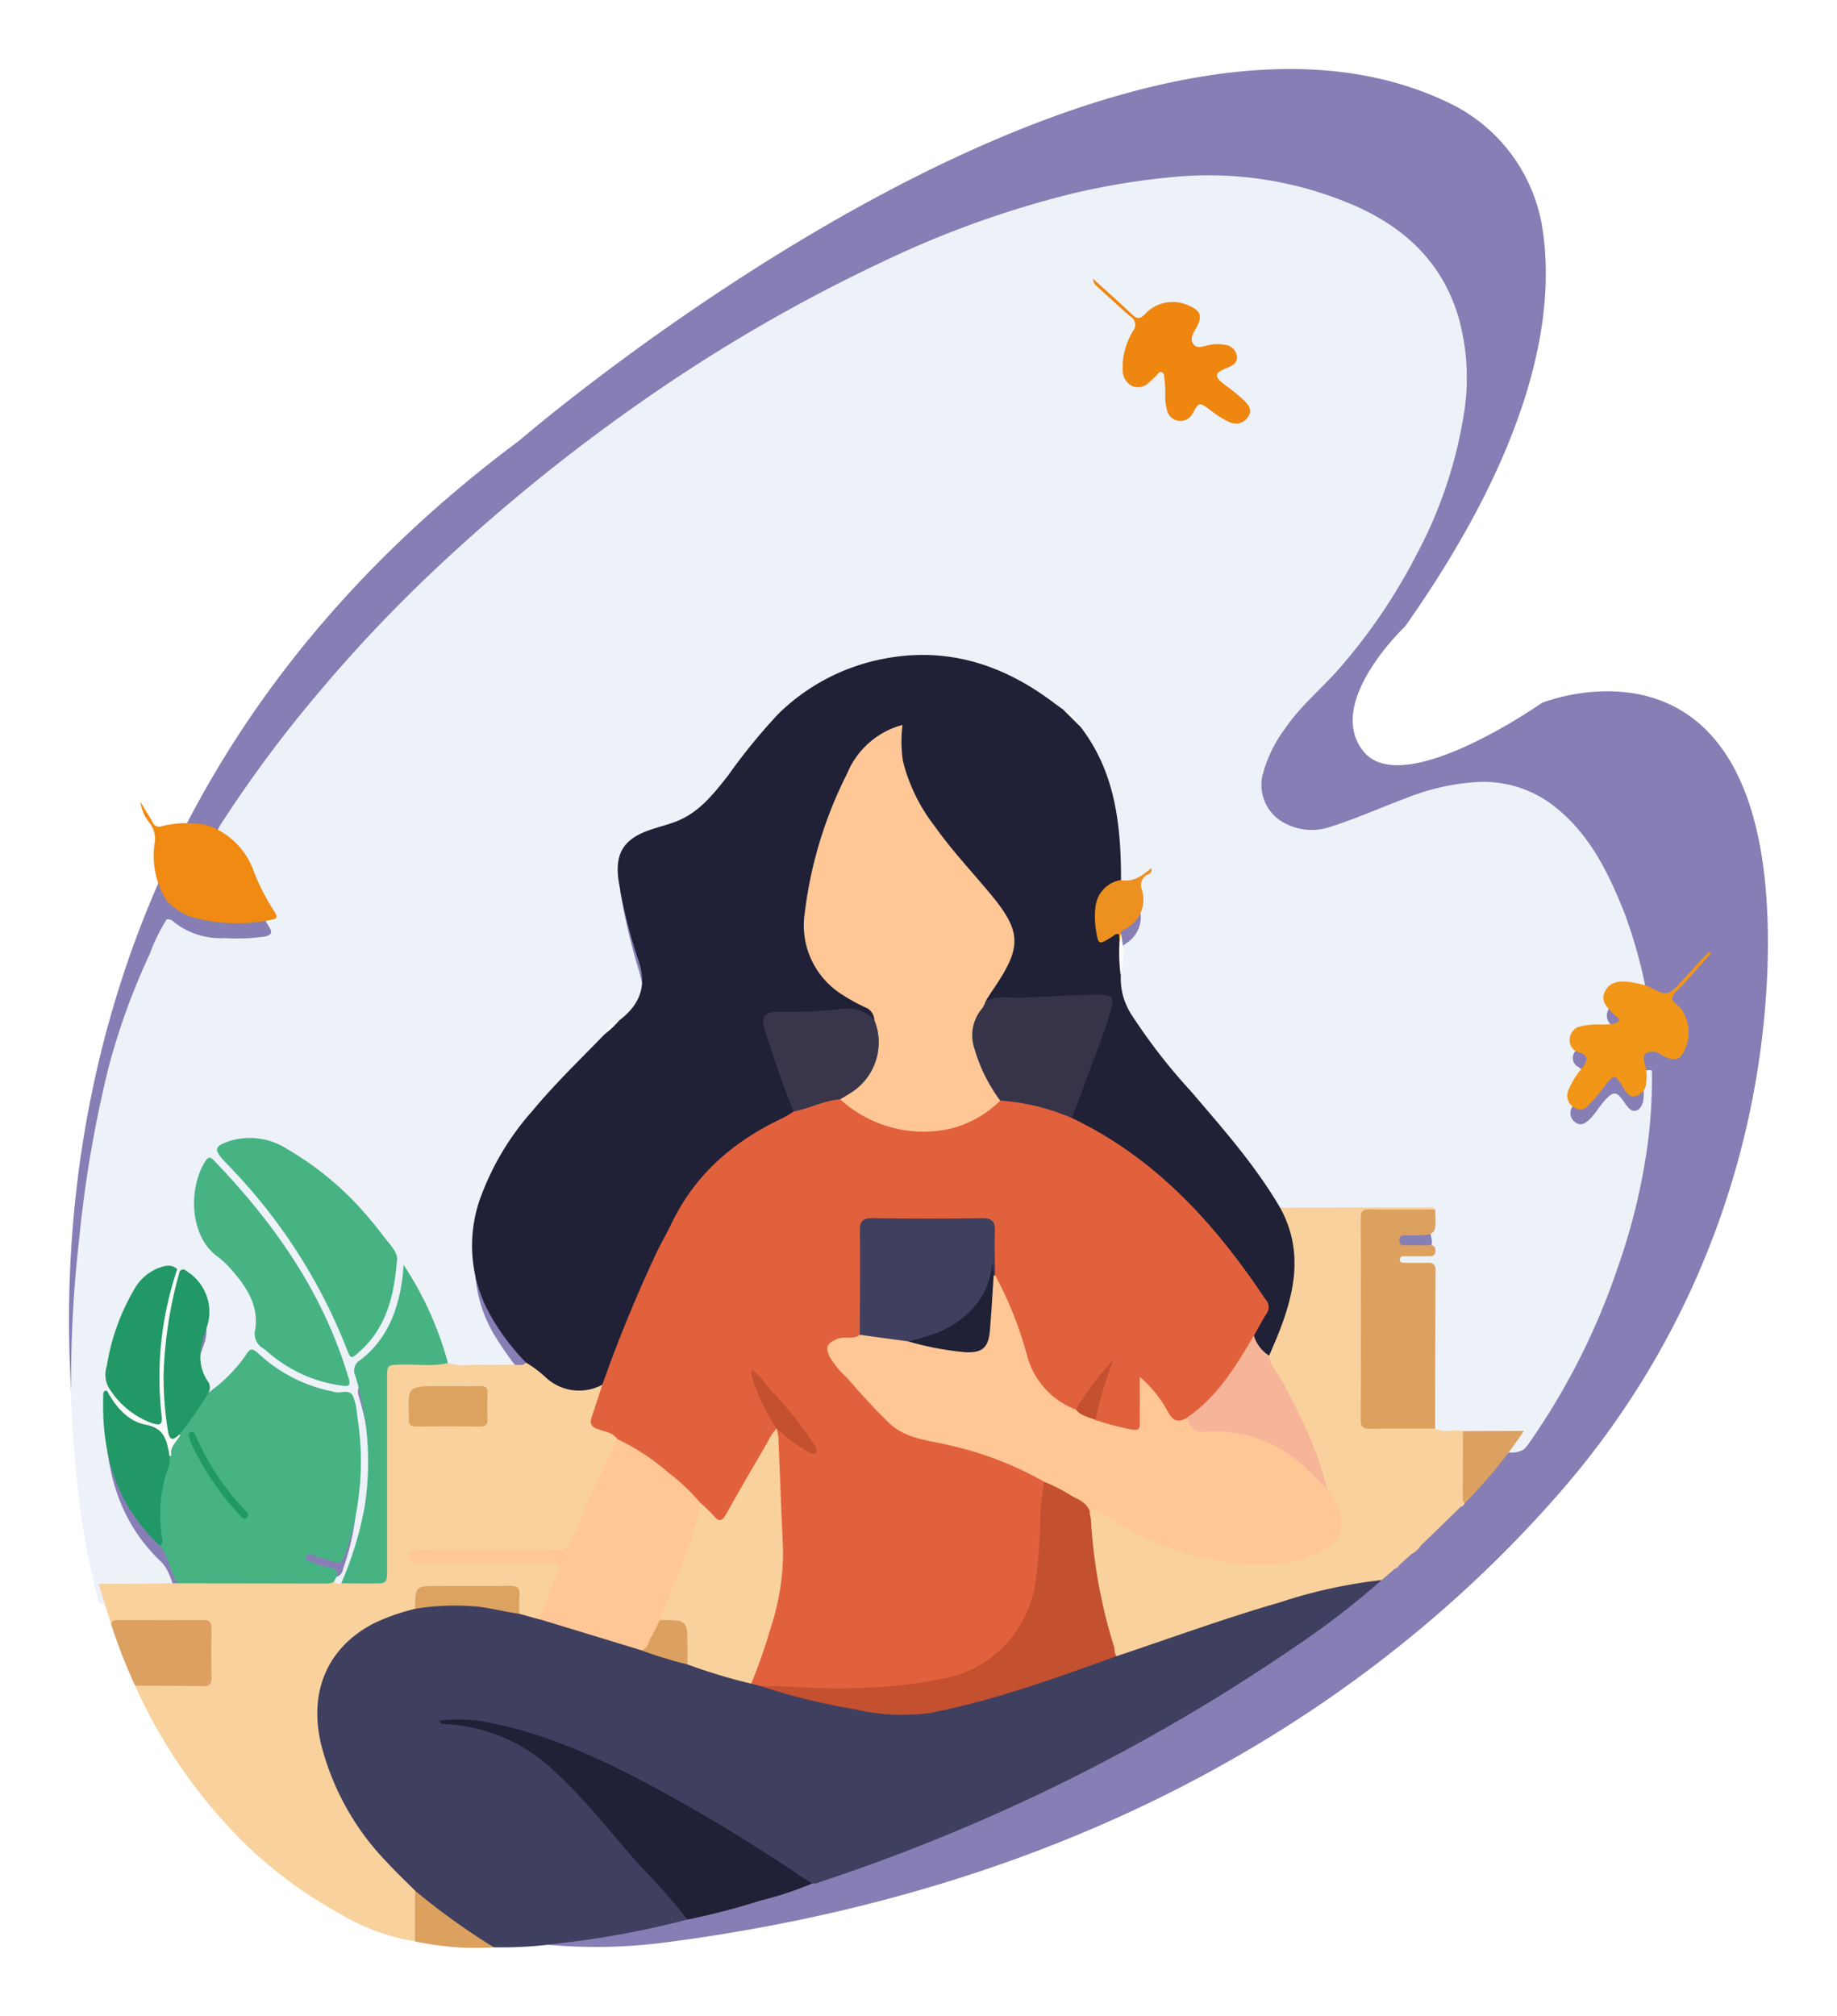 <svg xmlns="http://www.w3.org/2000/svg" xmlns:xlink="http://www.w3.org/1999/xlink" width="199.493" height="218.895" viewBox="0 0 199.493 218.895">
  <defs>
    <filter id="Path_690" x="0" y="0" width="199.493" height="218.895" filterUnits="userSpaceOnUse">
      <feOffset dy="2" input="SourceAlpha"/>
      <feGaussianBlur stdDeviation="2.5" result="blur"/>
      <feFlood flood-opacity="0.333"/>
      <feComposite operator="in" in2="blur"/>
      <feComposite in="SourceGraphic"/>
    </filter>
    <filter id="Path_560-2" x="0.221" y="11.528" width="186.681" height="170.326" filterUnits="userSpaceOnUse">
      <feOffset dy="2" input="SourceAlpha"/>
      <feGaussianBlur stdDeviation="2.5" result="blur-2"/>
      <feFlood flood-opacity="0.502"/>
      <feComposite operator="in" in2="blur-2"/>
      <feComposite in="SourceGraphic"/>
    </filter>
  </defs>
  <g id="Group_127" data-name="Group 127" transform="translate(-67.5 -66.905)">
    <g transform="matrix(1, 0, 0, 1, 67.5, 66.9)" filter="url(#Path_690)">
      <path id="Path_690-2" data-name="Path 690" d="M213.243,267.472s-22.093-73.845,45.42-124.118c0,0,63.232-54.581,100.746-36.788a18.212,18.212,0,0,1,10.248,12.958c1.562,8.345.241,22.721-14.789,44.007,0,0-8.8,8.29-4.493,13.575s19.36-5.285,19.36-5.285,25.649-10.379,24.508,28.467A91.577,91.577,0,0,1,371.379,257.9c-16.862,19.215-46.861,42.033-96.9,48.511-26.624,3.446-52.421-11.9-60.639-37.021Q213.528,268.447,213.243,267.472Z" transform="translate(-202.29 -97.5)" fill="#867eb4"/>
    </g>
    <g id="Group_79" data-name="Group 79" transform="translate(-134.785 -33)">
      <g transform="matrix(1, 0, 0, 1, 202.29, 99.9)" filter="url(#Path_560-2)">
        <path id="Path_560-2-2" data-name="Path 560-2" d="M381.682,214.115a56.51,56.51,0,0,1-.4,7.526,67.41,67.41,0,0,1-3.321,13.906,75.144,75.144,0,0,1-9.736,19.209,6.547,6.547,0,0,1-.446.511,2.516,2.516,0,0,1-1.431.345c-1.724-.013-3.449.038-5.175-.026-1.071-.092-2.23.388-3.184-.482a4.178,4.178,0,0,1-.2-1.816c-.007-4.766,0-9.532-.006-14.3,0-1.566-.048-1.6-1.619-1.624a6.987,6.987,0,0,1-1.378-.073c-.352-.075-.691-.2-.679-.645s.36-.555.707-.623a18.1,18.1,0,0,1,2.069-.1.579.579,0,0,0,.482-.216,5.5,5.5,0,0,0-2.077-.207c-.577-.067-1.228-.068-1.263-.867-.038-.876.643-.919,1.269-.979.3-.03.614-.014.921-.02,1.6-.032,1.823-.362,1.353-2-.4-.436-.924-.306-1.408-.31-4.246-.035-8.492.067-12.739.037a14.485,14.485,0,0,1-1.718-.05,1.521,1.521,0,0,1-1.122-.887,77.041,77.041,0,0,0-7.589-9.991c-2.891-3.435-6.012-6.693-8.291-10.6a5.978,5.978,0,0,1-.883-4.192,27.983,27.983,0,0,0,.049-4.255c-.028-.545.365-.807.735-1.08a3.326,3.326,0,0,0,1.417-3.809,1.247,1.247,0,0,1,.588-1.624c-.676.636-1.526,1.344-2.744.514a27.117,27.117,0,0,1-.348-4.684,22.058,22.058,0,0,0-3.792-11.19,1.275,1.275,0,0,1-.142-.312,4,4,0,0,0-2.111-2.178c-1.382-.837-2.636-1.86-4.045-2.659a21.865,21.865,0,0,0-10.987-3.062,22.464,22.464,0,0,0-13.693,4.781,30.842,30.842,0,0,0-6.05,6.775c-.913,1.244-1.932,2.392-2.917,3.572a10.554,10.554,0,0,1-5.909,3.584,7.336,7.336,0,0,0-2.049.756,4.092,4.092,0,0,0-2.107,4.37,68.983,68.983,0,0,0,1.966,8.182c.164.633.346,1.261.472,1.9a4.806,4.806,0,0,1-2.328,5.51c-.9.2-1.208,1.04-1.755,1.623a33.16,33.16,0,0,1-2.633,2.735,68.5,68.5,0,0,0-7.351,8.532,21.928,21.928,0,0,0-3.921,8.634,14.821,14.821,0,0,0,2.08,11.035,34.781,34.781,0,0,0,2.843,3.907c.241.283.593.552.225.983a2.081,2.081,0,0,1-1.216.264q-2.925.02-5.851,0a2.177,2.177,0,0,1-1.314-.318,4.2,4.2,0,0,1-.829-1.874,34.089,34.089,0,0,0-3.7-7.954,20.06,20.06,0,0,1-1.622,5.581,10.837,10.837,0,0,1-2.867,3.714,1.686,1.686,0,0,0-.636,2.011,31.835,31.835,0,0,1,1.334,9.679,30.744,30.744,0,0,1-2.6,11.641,2.377,2.377,0,0,1-.691,1.047.6.6,0,0,1-.817-.228h0a1.234,1.234,0,0,0-.906-1.492,1.215,1.215,0,0,0-.329-.034,4.142,4.142,0,0,1-1.4-.524c-.3-.16-.674-.316-.529-.761s.53-.527.938-.463a9.482,9.482,0,0,1,1.76.535.987.987,0,0,0,1.491-.715,26.546,26.546,0,0,0,1.549-8.225,30.877,30.877,0,0,0-.531-7.561c-.13-.533-.2-1.062-.935-1.1-3.463-.162-6.283-1.823-8.934-3.87-1.035-.8-1.073-.827-1.827.271-.907,1.323-2.3,2.141-3.336,3.322-.186.211-.438.344-.66,0-.153-.995-.824-1.812-1-2.789a8.494,8.494,0,0,1,.551-4.383,4.555,4.555,0,0,0-2.533-5.864,3.772,3.772,0,0,1-.49-.187c-1.911-.559-3.1.552-4.063,1.9-1.988,2.8-2.734,6.056-3.255,9.378-.073.469.21.9.194,1.361a1.19,1.19,0,0,1-.225.478,4.9,4.9,0,0,0-.235,2.81c.352,5.3,2.1,10.006,6.066,13.717.942,1.06,1.138,2.476,1.746,3.7a.57.57,0,0,1-.2.784.552.552,0,0,1-.136.06,60.66,60.66,0,0,1-7.543.1,1.176,1.176,0,0,1-.726-.308,87.891,87.891,0,0,1-2.345-13.068c-.324-3.277-.608-6.552-.651-9.842a134.759,134.759,0,0,1,.884-16.622,129.923,129.923,0,0,1,3.255-18.836,74.112,74.112,0,0,1,4.419-12.081,19.126,19.126,0,0,1,1.824-3.71.915.915,0,0,1,.821.319,8.179,8.179,0,0,0,5.481,1.713,22.085,22.085,0,0,0,4.354-.165c.674-.136.863-.424.487-1.017-1.072-1.689-1.768-3.566-2.678-5.336a6.643,6.643,0,0,0-3.1-2.964c-.392-.192-.915-.243-1.056-.787a5.2,5.2,0,0,0,1.445-1.9,137.3,137.3,0,0,1,10.879-14.646,157.532,157.532,0,0,1,12.836-13.525,198.6,198.6,0,0,1,23.617-18.957,177.6,177.6,0,0,1,24.843-14.22,106.674,106.674,0,0,1,20.307-7.292,78.137,78.137,0,0,1,10.947-1.813,39.874,39.874,0,0,1,19.219,2.84c5.761,2.373,10.1,6.251,11.9,12.436a24.377,24.377,0,0,1,.548,10.559,48.312,48.312,0,0,1-5.135,15.174,61.616,61.616,0,0,1-8.371,12.336c-1.919,2.19-4.2,4.045-5.857,6.479a14.533,14.533,0,0,0-2.486,5.132,4.666,4.666,0,0,0,2.337,5.149,6.236,6.236,0,0,0,5.1.411c2.746-.872,5.371-2.049,8.064-3.055a24.563,24.563,0,0,1,8.137-1.8,12.49,12.49,0,0,1,8.3,2.854c3.712,3.021,5.677,7.14,7.394,11.44a54.777,54.777,0,0,1,2.447,8.958,5.758,5.758,0,0,1,.053.919c-.354.333-.726.109-1.081.017a4.889,4.889,0,0,0-2.169-.087,1.269,1.269,0,0,0-.9,2.073,5.509,5.509,0,0,0,.8.976c.7.738.573,1.141-.428,1.4a8.906,8.906,0,0,1-2.063.1,3.185,3.185,0,0,0-1.564.3,1.091,1.091,0,0,0-.124,2.009c1.294.955,1.345,1.227.436,2.561a10.6,10.6,0,0,0-1.147,1.856,1.2,1.2,0,0,0,.425,1.619c.565.386,1.028.077,1.437-.3.679-.63,1.116-1.463,1.742-2.141.913-.988,1.261-.964,2.023.133a5.441,5.441,0,0,0,.329.471c.251.291.5.623.943.548.482-.082.653-.488.811-.887a4.775,4.775,0,0,0-.122-2.379C380.471,214.277,380.728,214.026,381.682,214.115Z" transform="translate(-202.29 -99.9)" fill="#edf1f8"/>
      </g>
    </g>
    <g id="Group_80" data-name="Group 80" transform="translate(-134.785 -33)">
      <path id="Path_561-2" data-name="Path 561-2" d="M276.923,308.317a96.374,96.374,0,0,1-13.659,2.547,45.272,45.272,0,0,1-7.339.466c-2.43-.9-4.359-2.6-6.429-4.07-.84-.6-1.541-1.361-2.371-1.971a32.076,32.076,0,0,1-9.972-14.83,13.314,13.314,0,0,1-.294-7.62c1.2-4.2,4.273-6.523,8.2-7.913a12.375,12.375,0,0,1,2.452-.646,23.118,23.118,0,0,1,11.039.544c.832.248,1.676.458,2.522.657,3.606,1.052,7.2,2.13,10.773,3.308,1.723.5,3.412,1.119,5.15,1.578,2.265.765,4.568,1.406,6.861,2.081.408.124.829.2,1.239.312a71.973,71.973,0,0,0,15.464,3.033,12.057,12.057,0,0,0,3.316-.339,155.961,155.961,0,0,0,19.49-6c8.593-2.961,17.114-6.163,26.067-7.937a9.713,9.713,0,0,1,2.619-.292.5.5,0,0,1,.286.23,91.684,91.684,0,0,1-9.492,7.3A205.241,205.241,0,0,1,291.3,304.249a1.148,1.148,0,0,1-.774.136,2.634,2.634,0,0,1-1.767-.722,160.069,160.069,0,0,0-18.939-11.217c-4.931-2.453-10-4.59-15.515-5.386a5.986,5.986,0,0,0-.8-.108c-.844-.009-1.684-.136-2.246-.09a15.376,15.376,0,0,1,6.9,1.977,25.3,25.3,0,0,1,7.526,6.191c3.416,3.9,6.786,7.847,10.319,11.647C276.437,307.14,276.982,307.566,276.923,308.317Z" fill="#3f3f5f"/>
    </g>
    <g id="Group_81" data-name="Group 81" transform="translate(-134.785 -33)">
      <path id="Path_562-2" data-name="Path 562-2" d="M247.356,274.584a22.471,22.471,0,0,0-4.442,1.557c-4.966,2.556-7.089,7.251-5.8,12.979a28.447,28.447,0,0,0,7.245,13.033c.96,1.046,2,2.019,3,3.025a8.063,8.063,0,0,1-.012,5.51,23.4,23.4,0,0,1-8.253-3.061,47.4,47.4,0,0,1-11.136-8.477,57.025,57.025,0,0,1-11-16.218,2.043,2.043,0,0,1,1.532-.338c1.652-.018,3.3.007,4.958-.012,1.294-.013,1.4-.118,1.417-1.364.016-1.268-.021-2.538.012-3.806.023-.854-.264-1.282-1.182-1.26-3.112.072-6.226-.119-9.335.124l-1.348-4.392,8.581-.076a1.713,1.713,0,0,1,1.2-.3c4.988-.023,9.977,0,14.966-.014a1.576,1.576,0,0,1,.783.147.808.808,0,0,0,.793.177c.85-.536,1.8-.291,2.7-.31,1.944-.042,1.971-.04,1.972-2.025q.006-9.573,0-19.143a12.941,12.941,0,0,1,.048-1.5c.072-.611.375-1.041,1.009-1.059a28.147,28.147,0,0,1,5.854.112,5.594,5.594,0,0,0,2.483.184c1.642.039,3.287.019,4.93.006.364,0,.776.133,1.067-.234.437-.276.721.047,1,.282.5.419,1.009.811,1.527,1.2a4.865,4.865,0,0,0,5.134.845.771.771,0,0,1,.663-.035,1.042,1.042,0,0,1-.008,1.086q-.283.75-.531,1.514c-.555,1.71-.553,1.7,1.084,2.419.55.241,1.2.41,1.159,1.221-1.626,3.738-3.328,7.441-4.928,11.189-.377.882-1.121.945-1.917.946q-6.8.006-13.61,0a8.209,8.209,0,0,0-1.152.03c-.215.031-.477.018-.557.379.378.4.9.287,1.364.289,4.114.011,8.228,0,12.341.009,2.4.006,2.721.47,1.758,2.643a27.044,27.044,0,0,1-1.742,3.89l-2.314-.638a2.425,2.425,0,0,1-.342-1.653c-.006-.657-.276-.994-.957-1q-4.311-.021-8.625,0c-.652,0-1,.275-1.011.954A1.443,1.443,0,0,1,247.356,274.584Z" fill="#f9d19c"/>
    </g>
    <g id="Group_82" data-name="Group 82" transform="translate(-134.785 -33)">
      <path id="Path_563-2" data-name="Path 563-2" d="M360.9,263.516l-4.332,4.217c-.036.013-.069.028-.1.038-.413.117-.671-.657-1.08-.247-.386.388.443.653.218,1.082l-1.359,1.215c-.279-.017-.424-.293-.7-.36-.052.293.377.451.212.764l-1.419,1.231h-.013c-.32-.644-.9-.481-1.416-.419a62.364,62.364,0,0,0-7.419,1.548c-4.914,1.213-9.577,3.23-14.463,4.534-1.484.4-2.812,1.222-4.291,1.645a2.181,2.181,0,0,1-1.563.149,1.027,1.027,0,0,1-.438-.654c-1.081-4.4-2.2-8.8-2.3-13.366a3.786,3.786,0,0,1,.131-1.011c.1-.3.323-.467.61-.306a25.932,25.932,0,0,1,4.713,2.859c.02.017.009.073.013.11-.2.473-.772.257-1.148.585,4.178,1.153,8.1,2.908,12.469,3.085a20.256,20.256,0,0,0,7.389-.683c1.464-.5,3.01-1.1,3.657-2.742.721-1.823.062-3.462-.8-5.054-.259-.478-.627,0-.926-.123a.549.549,0,0,1-.3-.188c-.724-1.666-1.2-3.427-1.9-5.1-.153-.364-.318-.816.231-1.072a19.228,19.228,0,0,1,4.132-.13c2.724.022,5.449.022,8.173.023a2.825,2.825,0,0,1,1.846.5.667.667,0,0,1,.316.691c-.067.234-.323.3-.55.364a1.8,1.8,0,0,1-.457.038h.168a1.913,1.913,0,0,0,.987-.267c.829-.495,1.07-.393,1.143.593.09,1.225.054,2.457.024,3.684A5.308,5.308,0,0,0,360.9,263.516Z" fill="#f9d19c"/>
    </g>
    <g id="Group_83" data-name="Group 83" transform="translate(-134.785 -33)">
      <path id="Path_564-2" data-name="Path 564-2" d="M276.925,308.322a60.754,60.754,0,0,0-4.833-5.53c-3.113-3.433-5.908-7.163-9.322-10.314a18.459,18.459,0,0,0-12.109-5.38,2.144,2.144,0,0,1-.451-.059c-.05-.013-.08-.1-.229-.316a16.86,16.86,0,0,1,4.127-.006c6.6,1.022,12.569,3.749,18.426,6.821a187.444,187.444,0,0,1,17.1,10.342c.281.189.589.338.884.505a37.463,37.463,0,0,1-5.739,1.9A75.572,75.572,0,0,1,276.925,308.322Z" fill="#202036"/>
    </g>
    <g id="Group_84" data-name="Group 84" transform="translate(-134.785 -33)">
      <path id="Path_565-2" data-name="Path 565-2" d="M360.891,263.509a1.275,1.275,0,0,1-.923-1.478c.06-1.9.019-3.808-.093-5.773a1.679,1.679,0,0,1-1.287.613c-4-.03-8-.016-12-.019-.145,0-.291-.038-.433-.311h12.771a1.43,1.43,0,0,0-1.592-1.084c-4.345.026-8.691.012-13.037.012a.941.941,0,0,1-.611-.638,57.626,57.626,0,0,0-3.43-6.493,2.118,2.118,0,0,1-.367-1.3c.679-2.115,1.664-4.12,2.171-6.3.688-2.956.777-5.844-.66-8.632-.168-.327-.388-.686-.1-1.073q7.938-.018,15.874-.029c.328,0,.7-.124.958.217a2.08,2.08,0,0,1-1.523.374c-1.649.014-3.3.023-4.947,0-.873-.013-1.232.331-1.23,1.216q.014,10.3,0,20.6c0,.878.342,1.24,1.222,1.227,1.649-.023,3.3-.015,4.947,0a2.078,2.078,0,0,1,1.526.369c.971.526,2.031.066,3.034.27a1.243,1.243,0,0,1,.323.95,61.626,61.626,0,0,1-.115,6.863A.625.625,0,0,1,360.891,263.509Z" fill="#f9d19c"/>
    </g>
    <g id="Group_85" data-name="Group 85" transform="translate(-134.785 -33)">
      <path id="Path_566-2" data-name="Path 566-2" d="M381.679,214.117c-.962-.042-.941.561-.8,1.232a4.709,4.709,0,0,1,.139,2.385,1.5,1.5,0,0,1-1.123,1.189c-.65.136-.96-.349-1.25-.817-1.044-1.681-1.033-1.673-2.271-.051a18.884,18.884,0,0,1-1.567,1.836,1.11,1.11,0,0,1-1.544.282h0a1.5,1.5,0,0,1-.7-1.786,8.91,8.91,0,0,1,1.555-2.544c.557-.741.78-1.348-.4-1.686a1.342,1.342,0,0,1-.962-1.42,1.464,1.464,0,0,1,1.058-1.369,8.775,8.775,0,0,1,2.624-.223,8.8,8.8,0,0,0,.918-.069c.252-.052.6-.123.7-.3.17-.292-.211-.423-.382-.611-.686-.753-1.691-1.462-1.076-2.646s1.829-1.113,2.959-.96a15.175,15.175,0,0,1,1.669.413c2.183,1.129,2.181,1.127,3.846-.7q1.379-1.515,2.767-3.024l.231.2-2.509,2.8c-.179.2-.366.394-.545.6-.383.43-.96.811-1.092,1.309-.149.565.629.841.934,1.3a4.418,4.418,0,0,1,.4,4.388c-.467,1.116-1.093,1.316-2.2.774C382.613,214.4,382.235,214.008,381.679,214.117Z" fill="#f29618"/>
    </g>
    <g id="Group_86" data-name="Group 86" transform="translate(-134.785 -33)">
      <path id="Path_567-2" data-name="Path 567-2" d="M224.7,189.474a8.132,8.132,0,0,1,5.185,5.151A24.111,24.111,0,0,0,232.1,198.9c.282.441.381.746-.283.854a18.313,18.313,0,0,1-8.535-.232,6.845,6.845,0,0,1-2.886-1.808,9.158,9.158,0,0,1-1.312-6.291,2.771,2.771,0,0,0-.517-2.124,4.633,4.633,0,0,1-1.043-2.348c.448.741.907,1.476,1.339,2.226a.736.736,0,0,0,.929.446A11.229,11.229,0,0,1,224.7,189.474Z" fill="#f08a13"/>
    </g>
    <g id="Group_87" data-name="Group 87" transform="translate(-134.785 -33)">
      <path id="Path_568-2" data-name="Path 568-2" d="M214.361,276.271c.1-.545.521-.468.9-.468,3.03,0,6.06.018,9.09-.013.735-.009.908.289.9.956-.032,1.765-.036,3.53,0,5.295.014.7-.218.944-.924.931-2.454-.042-4.908-.034-7.363-.045A56.721,56.721,0,0,1,214.361,276.271Z" fill="#dca160"/>
    </g>
    <g id="Group_88" data-name="Group 88" transform="translate(-134.785 -33)">
      <path id="Path_569-2" data-name="Path 569-2" d="M361.374,263.1c-.275-.172-.245-.451-.243-.715q.016-3.549.036-7.1l6.612-.018A55.309,55.309,0,0,1,361.374,263.1Z" fill="#dca160"/>
    </g>
    <g id="Group_89" data-name="Group 89" transform="translate(-134.785 -33)">
      <path id="Path_570-2" data-name="Path 570-2" d="M247.347,310.688l.012-5.51a73.407,73.407,0,0,0,8.565,6.157A31.633,31.633,0,0,1,247.347,310.688Z" fill="#dca15f"/>
    </g>
    <g id="Group_90" data-name="Group 90" transform="translate(-134.785 -33)">
      <path id="Path_571-2" data-name="Path 571-2" d="M355.6,268.605c-.267-.5-1.388-.939-.139-1.539.62-.3.609.645,1.1.665A2.336,2.336,0,0,1,355.6,268.605Z" fill="#f9d19c"/>
    </g>
    <g id="Group_91" data-name="Group 91" transform="translate(-134.785 -33)">
      <path id="Path_572-2" data-name="Path 572-2" d="M353.755,270.222c-.076-.446-.836-.338-.735-.888.026-.145.27-.367.4-.356.486.037.567.534.821.839A.706.706,0,0,1,353.755,270.222Z" fill="#f9d19c"/>
    </g>
    <g id="Group_92" data-name="Group 92" transform="translate(-134.785 -33)">
      <path id="Path_573-2" data-name="Path 573-2" d="M341.307,231.039c2.585,4.705,1.57,9.333-.3,13.941-.287.707-.6,1.406-.894,2.109-.164.3-.4.19-.54.029-.544-.648-1.23-1.22-1.266-2.167a7.628,7.628,0,0,1,1.079-2.15,1.73,1.73,0,0,0-.124-2.019,84.675,84.675,0,0,0-6.9-8.79,49.572,49.572,0,0,0-9.151-7.86,40.156,40.156,0,0,0-3.6-2.06c-.429-.225-.954-.372-1.042-.976a16.237,16.237,0,0,1,1.166-3.488c.838-2.272,1.64-4.557,2.517-6.813a6.952,6.952,0,0,0,.24-.771c.4-1.539.225-1.872-1.325-1.763-3.1.218-6.215.078-9.311.383-.763.075-1.533-.032-2.3.039-.489-.463-.07-.841.147-1.2.576-.953,1.258-1.838,1.742-2.848a5.243,5.243,0,0,0-.606-5.931c-2.076-2.669-4.418-5.116-6.468-7.8a28.952,28.952,0,0,1-3.518-5.8,10.4,10.4,0,0,1-.916-5.165c.064-.743-.183-.883-.846-.593a8.791,8.791,0,0,0-3.325,2.774c-1.831,2.313-2.611,5.119-3.631,7.8a38.394,38.394,0,0,0-2.179,9.17,8.9,8.9,0,0,0,4.9,9.141,15.193,15.193,0,0,1,1.721.932c.534.393,1.057.82.754,1.617-.344.341-.577.022-.765-.176a3.009,3.009,0,0,0-2.551-.812c-2.416.147-4.825.36-7.252.308-1.041-.022-1.365.42-1.1,1.489a43.53,43.53,0,0,0,1.473,4.494,43.092,43.092,0,0,1,1.438,4.379c-.152.705-.769.919-1.308,1.183-1.485.727-2.864,1.628-4.269,2.493a19.323,19.323,0,0,0-6.348,6.691,93.545,93.545,0,0,0-7.249,15.761c-.351.933-.712,1.864-1.034,2.808-.117.344-.17.777-.661.844a5.3,5.3,0,0,1-6.024-.67,13.142,13.142,0,0,0-2.275-1.728,24.84,24.84,0,0,1-3.936-5.269,15.31,15.31,0,0,1-1.1-12.372,29.263,29.263,0,0,1,5.747-9.7c2.435-2.945,5.189-5.578,7.838-8.314a9.605,9.605,0,0,1,1.589-1.5c2.1-1.613,3.008-3.53,2.16-6.267a54.389,54.389,0,0,1-2.262-9.037c-.357-2.759.528-4.289,3.145-5.273,1.038-.39,2.136-.627,3.167-1.032,2.458-.967,4.024-2.978,5.589-4.961a62.908,62.908,0,0,1,5.507-6.744,22.3,22.3,0,0,1,11.335-5.931c6.891-1.357,12.974.577,18.479,4.718.365.275.738.538,1.107.806a10.345,10.345,0,0,1,1.854,1.851c3.8,4.927,4.4,10.7,4.4,16.636a.913.913,0,0,1-.472.477,4.326,4.326,0,0,0-1.83,5.361c.163.439.358.492.773.329,1.476-.577,1.481-.564,1.5.937-.09,1.094.144,2.186,0,3.278a7.307,7.307,0,0,0,1.12,4.162,62.37,62.37,0,0,0,6.475,8.36C335.052,222.41,338.592,226.4,341.307,231.039Z" fill="#202036"/>
    </g>
    <g id="Group_93" data-name="Group 93" transform="translate(-134.785 -33)">
      <path id="Path_574-2" data-name="Path 574-2" d="M238.539,271.638a1.429,1.429,0,0,1-.878.2q-8.035-.015-16.072-.024c-.826-1.272-1-2.852-1.919-4.079-.73-3.243-.119-6.377.77-9.486a5.7,5.7,0,0,1,1.221-2.694q1.36-2.055,2.748-4.09c.128-.187.255-.391.532-.369a16.682,16.682,0,0,0,4.051-4.075c.422-.685.64-.79,1.3-.217a16.465,16.465,0,0,0,8.08,4.171.427.427,0,0,1,.112.027c.688.287,1.659-.344,2.107.429a6.139,6.139,0,0,1,.471,2.121,30.6,30.6,0,0,1-1.337,15.217c-.244.682-.553.935-1.256.686-.65-.23-1.321-.4-1.978-.612-.355-.115-.787-.421-.979.1s.407.438.656.556a5.127,5.127,0,0,0,1.523.507C238.825,270.146,239.234,270.579,238.539,271.638Z" fill="#47b382"/>
    </g>
    <g id="Group_94" data-name="Group 94" transform="translate(-134.785 -33)">
      <path id="Path_575-2" data-name="Path 575-2" d="M245.375,236.912c-.31,3.891-1.221,7.2-4.009,9.715-.976.879-1,.86-1.454-.337a59.891,59.891,0,0,0-12.306-19.311c-.286-.312-.584-.612-.875-.919-1.3-1.374-1.208-1.722.67-2.327a7.479,7.479,0,0,1,6.077.931,33.576,33.576,0,0,1,9,7.642c.758.865,1.424,1.812,2.154,2.7C245.175,235.66,245.56,236.339,245.375,236.912Z" fill="#47b383"/>
    </g>
    <g id="Group_95" data-name="Group 95" transform="translate(-134.785 -33)">
      <path id="Path_576-2" data-name="Path 576-2" d="M358.128,255.017c-2.378,0-4.756-.02-7.133.011-.689.01-.936-.2-.934-.914q.033-10.993,0-21.987c0-.722.26-.918.94-.909,2.378.03,4.755.012,7.133.012.144,2.8.144,2.8-2.555,2.8h-.46c-.4.016-.89-.113-.87.576.018.619.461.5.822.5.729.011,1.458-.008,2.186.008.394.008.894-.137.907.547.014.737-.51.631-.958.636-.767.009-1.534,0-2.3.006-.26,0-.6-.039-.608.343s.323.361.585.364c.8.008,1.612.029,2.416,0,.631-.026.885.2.881.857C358.149,243.579,358.142,249.3,358.128,255.017Z" fill="#dca15f"/>
    </g>
    <g id="Group_96" data-name="Group 96" transform="translate(-134.785 -33)">
      <path id="Path_577-2" data-name="Path 577-2" d="M239.589,250.371a15.27,15.27,0,0,1-7.9-3.4c-.275-.208-.517-.465-.8-.654a1.826,1.826,0,0,1-.882-2.089c.383-2.563-.932-4.586-2.544-6.419a9.886,9.886,0,0,0-1.587-1.5c-3.01-2.19-3.155-7.39-1.3-10.311.308-.484.525-.528.939-.1,6.5,6.752,11.786,14.254,14.539,23.34C240.253,249.888,240.49,250.5,239.589,250.371Z" fill="#47b383"/>
    </g>
    <g id="Group_97" data-name="Group 97" transform="translate(-134.785 -33)">
      <path id="Path_578-2" data-name="Path 578-2" d="M250.926,247.89c-1.7.414-3.425.113-5.138.175-1.459.053-1.462.012-1.462,1.518v20.656c0,1.591,0,1.593-1.644,1.59-1.114,0-2.229-.01-3.344-.014a37.927,37.927,0,0,0,2.532-8.222,31.971,31.971,0,0,0-1.009-14.343,1.322,1.322,0,0,1,.576-1.7c2.926-2.257,4.1-5.45,4.565-8.983.043-.327.056-.658.11-1.329A36.362,36.362,0,0,1,250.926,247.89Z" fill="#47b383"/>
    </g>
    <g id="Group_98" data-name="Group 98" transform="translate(-134.785 -33)">
      <path id="Path_579-2" data-name="Path 579-2" d="M320.982,130.169c1.519,1.381,2.888,2.58,4.2,3.839.535.516.844.6,1.433.012a4.1,4.1,0,0,1,4.765-.936c1.266.512,1.5,1.136.872,2.327-.071.136-.159.264-.232.4-.244.447-.479.921-.167,1.408.345.539.9.347,1.365.239a4.622,4.622,0,0,1,2.161-.107,1.45,1.45,0,0,1,1.233,1.217c.09.641-.393,1-.894,1.2-1.574.637-1.789.929-.125,2.141a16.449,16.449,0,0,1,1.776,1.461c.5.484.985,1.05.445,1.809a1.577,1.577,0,0,1-2.044.541,9.475,9.475,0,0,1-2.04-1.285c-1.22-.888-1.228-.89-1.945.388a1.488,1.488,0,0,1-2.715-.2,6.576,6.576,0,0,1-.229-2.276c-.039-.459-.033-.924-.107-1.376-.038-.24,0-.587-.335-.667-.27-.065-.368.223-.527.372-.252.236-.493.486-.756.707a1.688,1.688,0,0,1-1.9.432,1.965,1.965,0,0,1-1.017-1.707,7.713,7.713,0,0,1,1.137-4.281,1.049,1.049,0,0,0-.167-1.474.87.87,0,0,0-.108-.075c-1.233-1.04-2.4-2.151-3.6-3.239A1.1,1.1,0,0,1,320.982,130.169Z" fill="#ef8610"/>
    </g>
    <g id="Group_99" data-name="Group 99" transform="translate(-134.785 -33)">
      <path id="Path_580-2" data-name="Path 580-2" d="M214.126,250.629a2.964,2.964,0,0,1-.239-2.423,23.7,23.7,0,0,1,2.911-8.2,5.242,5.242,0,0,1,2.578-2.38c.7-.262,1.45-.542,2.148.064a22.9,22.9,0,0,1-.923,4.709,51.469,51.469,0,0,0-.76,7.179,26.245,26.245,0,0,0,.266,4c.1.923-.2,1.273-1.028,1.221C217.339,254.681,214.6,252.381,214.126,250.629Z" fill="#219865"/>
    </g>
    <g id="Group_100" data-name="Group 100" transform="translate(-134.785 -33)">
      <path id="Path_581-2" data-name="Path 581-2" d="M220.655,257.95a2.241,2.241,0,0,1-.188,1.532,15.673,15.673,0,0,0-.594,7.306c.064.33.143.689-.207.939-4.787-4.445-6.4-10.085-6.162-16.417.01-.267.072-.448.388-.4.76.541,1.151,1.415,1.848,2.023a6.781,6.781,0,0,0,3.5,1.822,1.244,1.244,0,0,1,1.254,1.217C220.563,256.627,221.026,257.259,220.655,257.95Z" fill="#219865"/>
    </g>
    <g id="Group_101" data-name="Group 101" transform="translate(-134.785 -33)">
      <path id="Path_582-2" data-name="Path 582-2" d="M224.942,251.089a38,38,0,0,1-3.181,4.571c-.155.376-.384.69-.837.647-.52-.049-.474-.5-.561-.864a16.7,16.7,0,0,1-.447-3.262c-.056-1.592-.1-3.178-.011-4.776a40.016,40.016,0,0,1,1.564-8.853.938.938,0,0,1,.318-.593c.377-.473.682-.089.972.1a5.186,5.186,0,0,1,1.938,6.089c-.722,1.967-1.112,3.921.223,5.823A1.165,1.165,0,0,1,224.942,251.089Z" fill="#219865"/>
    </g>
    <g id="Group_102" data-name="Group 102" transform="translate(-134.785 -33)">
      <path id="Path_583-2" data-name="Path 583-2" d="M323.871,202.129l-.073-.786c-.349-.113-.531.136-.739.265-1.478.92-1.488.927-1.763-.765a9.217,9.217,0,0,1-.038-2.532,3.3,3.3,0,0,1,2.763-2.861c1.312.27,2.3-.447,3.292-1.294.108.52-.17.577-.333.672a1.278,1.278,0,0,0-.691,1.671v0a3.568,3.568,0,0,1-1.741,4.232c-.209.14-.526.175-.547.518a1.366,1.366,0,0,1,.036,1.041c-.041.144.021-.024-.1.012C323.7,202.367,323.936,202.176,323.871,202.129Z" fill="#ec9020"/>
    </g>
    <g id="Group_103" data-name="Group 103" transform="translate(-134.785 -33)">
      <path id="Path_584-2" data-name="Path 584-2" d="M221.792,237.957a46.512,46.512,0,0,0-1.739,11.1,36.673,36.673,0,0,0,.464,6.182c.188,1.166.577,1.042,1.25.42l.1.055c-.381.722-1.175,1.264-.971,2.241h-.226c-.013-.115-.016-.23-.038-.343-.289-1.459-.566-2.654-2.52-3.021-1.9-.357-3.26-1.921-4.2-3.681l.229-.273a9.194,9.194,0,0,0,4.624,3.779c.851.257,1.2.282,1.065-.864a36.551,36.551,0,0,1,1.708-15.859Z" fill="#fcfcfc"/>
    </g>
    <g id="Group_104" data-name="Group 104" transform="translate(-134.785 -33)">
      <path id="Path_585-2" data-name="Path 585-2" d="M323.865,202.127l.13-.88a9.359,9.359,0,0,1-.009,4.584A19.036,19.036,0,0,1,323.865,202.127Z" fill="#fcfcfc"/>
    </g>
    <g id="Group_105" data-name="Group 105" transform="translate(-134.785 -33)">
      <path id="Path_586-2" data-name="Path 586-2" d="M319.618,178.817l-1.854-1.851A3.139,3.139,0,0,1,319.618,178.817Z" fill="#fcfcfc"/>
    </g>
    <g id="Group_106" data-name="Group 106" transform="translate(-134.785 -33)">
      <path id="Path_587-2" data-name="Path 587-2" d="M269.535,210.679a8.528,8.528,0,0,1-1.589,1.5C268.323,211.521,268.693,210.849,269.535,210.679Z" fill="#fcfcfc"/>
    </g>
    <g id="Group_107" data-name="Group 107" transform="translate(-134.785 -33)">
      <path id="Path_588-2" data-name="Path 588-2" d="M267.7,250.237a156.438,156.438,0,0,1,5.952-14.477c.512-1.031,1.084-2.033,1.584-3.07,2.57-5.341,6.785-8.928,12.063-11.4a12.333,12.333,0,0,0,1.156-.7,10.071,10.071,0,0,1,5.038-1.516,42.333,42.333,0,0,0,3.983,2.287c4.592,1.844,8.848,1.507,12.715-1.765a1.778,1.778,0,0,1,.7-.385,13.509,13.509,0,0,1,7.8,2.083c9.1,4.335,15.557,11.486,21.03,19.7a1.207,1.207,0,0,1,.113,1.537c-.5.766-.919,1.59-1.372,2.39-.368,1.716-1.5,3-2.48,4.368a16.9,16.9,0,0,1-4.83,4.878c-1.327.485-1.361.454-2.166-.649-.7-.956-1.287-1.991-2.077-2.88a.522.522,0,0,0-.441-.247,30.336,30.336,0,0,0-.084,3.593c-.049,1.374-.239,1.558-1.565,1.356a9.181,9.181,0,0,1-3.578-1.117,1.04,1.04,0,0,1-.1-.987,17.434,17.434,0,0,1,1.7-5.018c-.838,1.149-1.909,2.431-2.828,3.829a2.547,2.547,0,0,1-.9,1.028,1.2,1.2,0,0,1-1.083-.236,10,10,0,0,1-4.61-6.066,43.412,43.412,0,0,0-2.829-7.529,5.9,5.9,0,0,1-.479-1.17c-.1-1.384-.065-2.768-.1-4.152-.029-1.134-.241-1.377-1.363-1.389q-5.649-.063-11.3,0c-1.13.011-1.339.26-1.354,1.517-.032,2.923-.007,5.846-.013,8.769a10.584,10.584,0,0,1-.064,1.725c-.139.743-.715.787-1.31.846-.751.073-1.684-.007-1.985.847-.289.819.43,1.392.909,1.988,1.445,1.8,3.2,3.3,4.658,5.091a8.283,8.283,0,0,0,5.076,2.7,43.41,43.41,0,0,1,10.173,3.233c.9.429,2.034.574,2.484,1.692-.56,3.84-.127,7.763-1.02,11.578a12.358,12.358,0,0,1-8.56,9.573,32.081,32.081,0,0,1-7.718,1.224c-2.342.175-4.679.191-7.021.2a45.772,45.772,0,0,1-6.644-.533l-1.1-.284c-.244-.565.068-1.045.242-1.54a53.888,53.888,0,0,0,2.7-9.735,14.139,14.139,0,0,0,.162-2.174c-.006-4.253-.483-8.487-.474-12.739,0-.384-.009-.767.013-1.147.183-.672.549-.33.821-.11.625.508,1.249,1.019,1.917,1.469a2.161,2.161,0,0,0,1.39.543c-1.737-3.04-4.162-5.346-6.275-7.948a11.847,11.847,0,0,0,1.931,4.548c.216.34.606.631.386,1.126-1.248,2.75-2.937,5.254-4.419,7.873a18.792,18.792,0,0,1-1.1,1.88.773.773,0,0,1-1.022.386.786.786,0,0,1-.312-.256c-.556-.525-1.085-1.078-1.637-1.608a35.992,35.992,0,0,0-7.777-6.281,3.028,3.028,0,0,1-1.085-.838c-.5-.72-1.362-.813-2.081-1.064-.825-.288-.927-.687-.674-1.408C266.959,252.536,267.321,251.384,267.7,250.237Z" fill="#e2613d"/>
    </g>
    <g id="Group_108" data-name="Group 108" transform="translate(-134.785 -33)">
      <path id="Path_589-2" data-name="Path 589-2" d="M269.321,256.146a24.414,24.414,0,0,1,5.6,3.691,20.519,20.519,0,0,1,3.393,3.219,1.889,1.889,0,0,1,.02,1.664A76.684,76.684,0,0,1,274.2,275.8c-.353.853-.8,1.663-1.219,2.483-.224.437-.441.938-1.1.781l-10.894-3.32c0-1.267.818-2.257,1.166-3.408.143-.473.382-.918.568-1.381.462-1.15.312-1.392-.961-1.4-2.883-.015-5.765,0-8.648,0-1.73,0-3.459.016-5.188-.011-.508-.008-1.256.285-1.228-.709s.793-.651,1.28-.653q7.38-.036,14.759,0a1.45,1.45,0,0,0,1.6-1.045C265.955,263.455,267.422,259.7,269.321,256.146Z" fill="#ffc796"/>
    </g>
    <g id="Group_109" data-name="Group 109" transform="translate(-134.785 -33)">
      <path id="Path_590-2" data-name="Path 590-2" d="M284.945,282.989c3.643-.086,7.28.417,10.921.166a51.36,51.36,0,0,0,9.323-1.092,12.386,12.386,0,0,0,9.59-10.767,55.838,55.838,0,0,0,.478-7.1,28.262,28.262,0,0,1,.438-3.405c.483-.339.876,0,1.251.208.993.556,1.94,1.211,2.974,1.669s.545,1.379.826,2.054A57.242,57.242,0,0,0,323.3,278.8a.776.776,0,0,1,.217.934c-6.634,2.383-13.261,4.8-20.206,6.15a21.969,21.969,0,0,1-8.115-.382A69.391,69.391,0,0,1,284.945,282.989Z" fill="#c3502f"/>
    </g>
    <g id="Group_110" data-name="Group 110" transform="translate(-134.785 -33)">
      <path id="Path_591-2" data-name="Path 591-2" d="M273.933,275.809c1.194-3.1,2.609-6.111,3.583-9.294a15.519,15.519,0,0,0,.8-3.453,15.535,15.535,0,0,1,1.408,1.343c.585.708.936.768,1.432-.126,1.484-2.677,3.045-5.31,4.58-7.959a4.526,4.526,0,0,1,.893-1.316h0a6.959,6.959,0,0,1,.191,1.013c.17,3.978.3,7.956.494,11.933a25.987,25.987,0,0,1-1.3,8.576,59.477,59.477,0,0,1-2.148,6.179,61.8,61.8,0,0,1-6.919-2.083c-.631-.85-.327-1.832-.357-2.756-.052-1.615-.019-1.615-1.6-1.73A1.428,1.428,0,0,1,273.933,275.809Z" fill="#f9d19c"/>
    </g>
    <g id="Group_111" data-name="Group 111" transform="translate(-134.785 -33)">
      <path id="Path_592-2" data-name="Path 592-2" d="M323.522,279.729a1.714,1.714,0,0,1-.217-.934,4.913,4.913,0,0,0,1.975-.555c4.056-1.819,8.383-2.856,12.563-4.311a63.867,63.867,0,0,1,13.72-3.307c.823-.093.826.27.763.836a54.052,54.052,0,0,0-10.971,2.4C335.337,275.587,329.459,277.748,323.522,279.729Z" fill="#f9d19c"/>
    </g>
    <g id="Group_112" data-name="Group 112" transform="translate(-134.785 -33)">
      <path id="Path_593-2" data-name="Path 593-2" d="M247.356,274.584c.039-2.485.039-2.485,2.558-2.485,2.559,0,5.119.032,7.676-.017.842-.016,1.2.21,1.107,1.088-.066.643-.019,1.3-.023,1.947-1.47-.19-2.9-.577-4.381-.76A26.427,26.427,0,0,0,247.356,274.584Z" fill="#dca260"/>
    </g>
    <g id="Group_113" data-name="Group 113" transform="translate(-134.785 -33)">
      <path id="Path_594-2" data-name="Path 594-2" d="M273.932,275.807c3.006-.016,3.006-.016,3.006,2.968v1.843a47.929,47.929,0,0,1-5.055-1.547c.754-.129.787-.85,1.075-1.345C273.319,277.107,273.611,276.449,273.932,275.807Z" fill="#dca160"/>
    </g>
    <g id="Group_114" data-name="Group 114" transform="translate(-134.785 -33)">
      <path id="Path_595-2" data-name="Path 595-2" d="M251.033,250.412c1.149,0,2.3.014,3.446-.006.534-.01.761.194.749.74-.023.957-.031,1.916,0,2.873.022.634-.289.77-.842.766-2.3-.016-4.6-.02-6.892,0-.588.006-.866-.2-.8-.8a.734.734,0,0,0,0-.115c-.138-3.462-.138-3.462,3.3-3.462Z" fill="#dca260"/>
    </g>
    <g id="Group_115" data-name="Group 115" transform="translate(-134.785 -33)">
      <path id="Path_596-2" data-name="Path 596-2" d="M320.751,264.725c-.015-1.3-.914-1.844-1.934-2.318a20.076,20.076,0,0,0-3.116-1.614,37.7,37.7,0,0,0-10.228-3.952c-2.281-.564-4.781-.676-6.6-2.407-1.632-1.558-3.136-3.257-4.625-4.956a10.309,10.309,0,0,1-1.832-2.2c-.542-1.132-.342-1.516.806-2,.8-.337,1.7.113,2.435-.443a16.851,16.851,0,0,1,5.272.434,42.2,42.2,0,0,0,6.1,1.089c1.688.064,2.094-.305,2.383-1.949.281-1.59.1-3.218.39-4.809a3.236,3.236,0,0,1,.209-1.119.288.288,0,0,1,.34-.125,40.432,40.432,0,0,1,3.493,8.812,8.654,8.654,0,0,0,5.276,5.783,4.478,4.478,0,0,1,2.119,1.131,30.166,30.166,0,0,0,3.979,1.035c.757.121.858-.092.852-.72-.019-1.592-.007-3.185-.007-4.988a12.616,12.616,0,0,1,3.1,3.88c.6.993,1.133,1.031,1.983.572.829,1.119,1.985,1.063,3.244,1.132a14.987,14.987,0,0,1,11.984,6.487h0a4.046,4.046,0,0,1-.262,7.047,12.505,12.505,0,0,1-5.969,1.544,29.68,29.68,0,0,1-13.612-2.932,1.326,1.326,0,0,1-.692-.583l-4.932-2.856C320.652,264.047,320.817,264.4,320.751,264.725Z" fill="#ffc796"/>
    </g>
    <g id="Group_116" data-name="Group 116" transform="translate(-134.785 -33)">
      <path id="Path_597-2" data-name="Path 597-2" d="M346.378,261.479c-1.294-1.067-2.319-2.43-3.723-3.377a14.307,14.307,0,0,0-9.688-2.734c-1.072.11-1.487-.671-1.818-1.508,3.177-2.179,5.178-5.329,7.074-8.567.073-.127.16-.245.24-.368a3.8,3.8,0,0,0,1.649,2.165c.1,1.049.871,1.766,1.327,2.636a60.027,60.027,0,0,1,2.866,5.751A35.842,35.842,0,0,1,346.378,261.479Z" fill="#f6b598"/>
    </g>
    <g id="Group_117" data-name="Group 117" transform="translate(-134.785 -33)">
      <path id="Path_598-2" data-name="Path 598-2" d="M325.84,266.559a44.934,44.934,0,0,0,6.9,2.418c3.988.853,7.968,1.325,11.939-.112,3.352-1.213,4.214-3.571,2.325-6.425-.21-.318-.418-.639-.627-.957a1.827,1.827,0,0,0,1.049-.521,17.23,17.23,0,0,1,1.353,3.359c.343,2.241-.526,3.54-2.414,4.733-2.291,1.449-4.8,1.533-7.228,1.576a25.745,25.745,0,0,1-8.789-1.373,24.849,24.849,0,0,1-3.774-1.4,3.234,3.234,0,0,0-1.474-.145c-.445-.021-.963-.1-.919-.617.039-.471.535-.621,1-.492A.91.91,0,0,0,325.84,266.559Z" fill="#f9d19c"/>
    </g>
    <g id="Group_118" data-name="Group 118" transform="translate(-134.785 -33)">
      <path id="Path_599-2" data-name="Path 599-2" d="M310.907,219.4a11.57,11.57,0,0,1-5.342,3.031,13.394,13.394,0,0,1-12.04-3.175c.118-.511.573-.694.946-.939a6.2,6.2,0,0,0,2.853-6.3c-.049-.451-.038-.9-.089-1.349a1.531,1.531,0,0,0-1.009-1.4,20.737,20.737,0,0,1-2.322-1.272,8.884,8.884,0,0,1-4.227-8.96,45.509,45.509,0,0,1,4.6-15.136,9.007,9.007,0,0,1,6.02-5.288,14.516,14.516,0,0,0,.039,3.906,19,19,0,0,0,3.386,7c1.824,2.579,3.977,4.89,6,7.3,3.494,4.161,3.578,5.848.545,10.323-.323.476-.63.964-.945,1.447a.918.918,0,0,1-.223.954,5.089,5.089,0,0,0-.486,4.925,17.667,17.667,0,0,0,1.947,3.895C310.775,218.676,311.089,218.961,310.907,219.4Z" fill="#ffc796"/>
    </g>
    <g id="Group_119" data-name="Group 119" transform="translate(-134.785 -33)">
      <path id="Path_600-2" data-name="Path 600-2" d="M310.906,219.4a17.456,17.456,0,0,1-2.793-5.619,4.508,4.508,0,0,1,.836-4.4,3.045,3.045,0,0,0,.383-.786c1.128-.625,2.409-.351,3.564-.375,2.951-.064,5.9-.322,8.847-.307,1.313.007,1.565.307,1.2,1.612-.76,2.734-1.9,5.337-2.846,8.008-.447,1.263-.94,2.51-1.411,3.765A23.507,23.507,0,0,0,310.906,219.4Z" fill="#37344a"/>
    </g>
    <g id="Group_120" data-name="Group 120" transform="translate(-134.785 -33)">
      <path id="Path_601-2" data-name="Path 601-2" d="M297.245,210.664a6.456,6.456,0,0,1-2.541,7.884c-.381.247-.778.472-1.168.707-1.772.136-3.351,1.012-5.075,1.333-1.2-2.944-2.2-5.962-3.164-8.99-.414-1.3.094-1.861,1.45-1.838a56.74,56.74,0,0,0,7.326-.354A3.927,3.927,0,0,1,297.245,210.664Z" fill="#39354b"/>
    </g>
    <g id="Group_121" data-name="Group 121" transform="translate(-134.785 -33)">
      <path id="Path_602-2" data-name="Path 602-2" d="M223.137,255.337c.343.089.39.429.514.688a27.922,27.922,0,0,0,4.117,6.6c.4.457.816.911,1.236,1.355.2.211.365.384.087.668s-.467.116-.655-.1a30.543,30.543,0,0,1-5.34-7.827,6.469,6.469,0,0,1-.311-.862C222.712,255.586,222.875,255.429,223.137,255.337Z" fill="#219965"/>
    </g>
    <g id="Group_122" data-name="Group 122" transform="translate(-134.785 -33)">
      <path id="Path_603-2" data-name="Path 603-2" d="M310.354,238.354a.463.463,0,0,0-.172.082c-.318-.4-.049-.873-.157-1.273-.011-.18-.21.017-.065-.036.05-.018.075.006.078.071.142,2.891-1.478,4.841-3.581,6.447a9,9,0,0,1-5.541,1.9l-5.256-.716c.01-3.76.052-7.521.007-11.281-.013-1.066.325-1.393,1.386-1.379,3.95.054,7.9.062,11.851,0,1.15-.019,1.463.386,1.421,1.466C310.263,235.206,310.338,236.781,310.354,238.354Z" fill="#3f3f5f"/>
    </g>
    <g id="Group_123" data-name="Group 123" transform="translate(-134.785 -33)">
      <path id="Path_604-2" data-name="Path 604-2" d="M286.63,255.006A20.867,20.867,0,0,1,284,249.557a1.266,1.266,0,0,1-.069-.859c.939.453,1.37,1.385,2.013,2.082a41.285,41.285,0,0,1,4.662,5.832c.191.3.584.675.259,1.019s-.709-.063-1.027-.219a18.244,18.244,0,0,1-3.21-2.407Z" fill="#c3502f"/>
    </g>
    <g id="Group_124" data-name="Group 124" transform="translate(-134.785 -33)">
      <path id="Path_605-2" data-name="Path 605-2" d="M321.244,254.074c-.732-.327-1.589-.422-2.119-1.131a29.867,29.867,0,0,1,4.06-5.383A43.959,43.959,0,0,0,321.244,254.074Z" fill="#c3502f"/>
    </g>
    <g id="Group_125" data-name="Group 125" transform="translate(-134.785 -33)">
      <path id="Path_606-2" data-name="Path 606-2" d="M300.925,245.551a26.735,26.735,0,0,0,3.447-1.068c3.265-1.5,5.394-3.9,5.706-7.667l.114,1.622c-.134,1.984-.238,3.97-.411,5.951-.162,1.839-.815,2.415-2.679,2.333A33.446,33.446,0,0,1,300.925,245.551Z" fill="#202036"/>
    </g>
  </g>
</svg>
